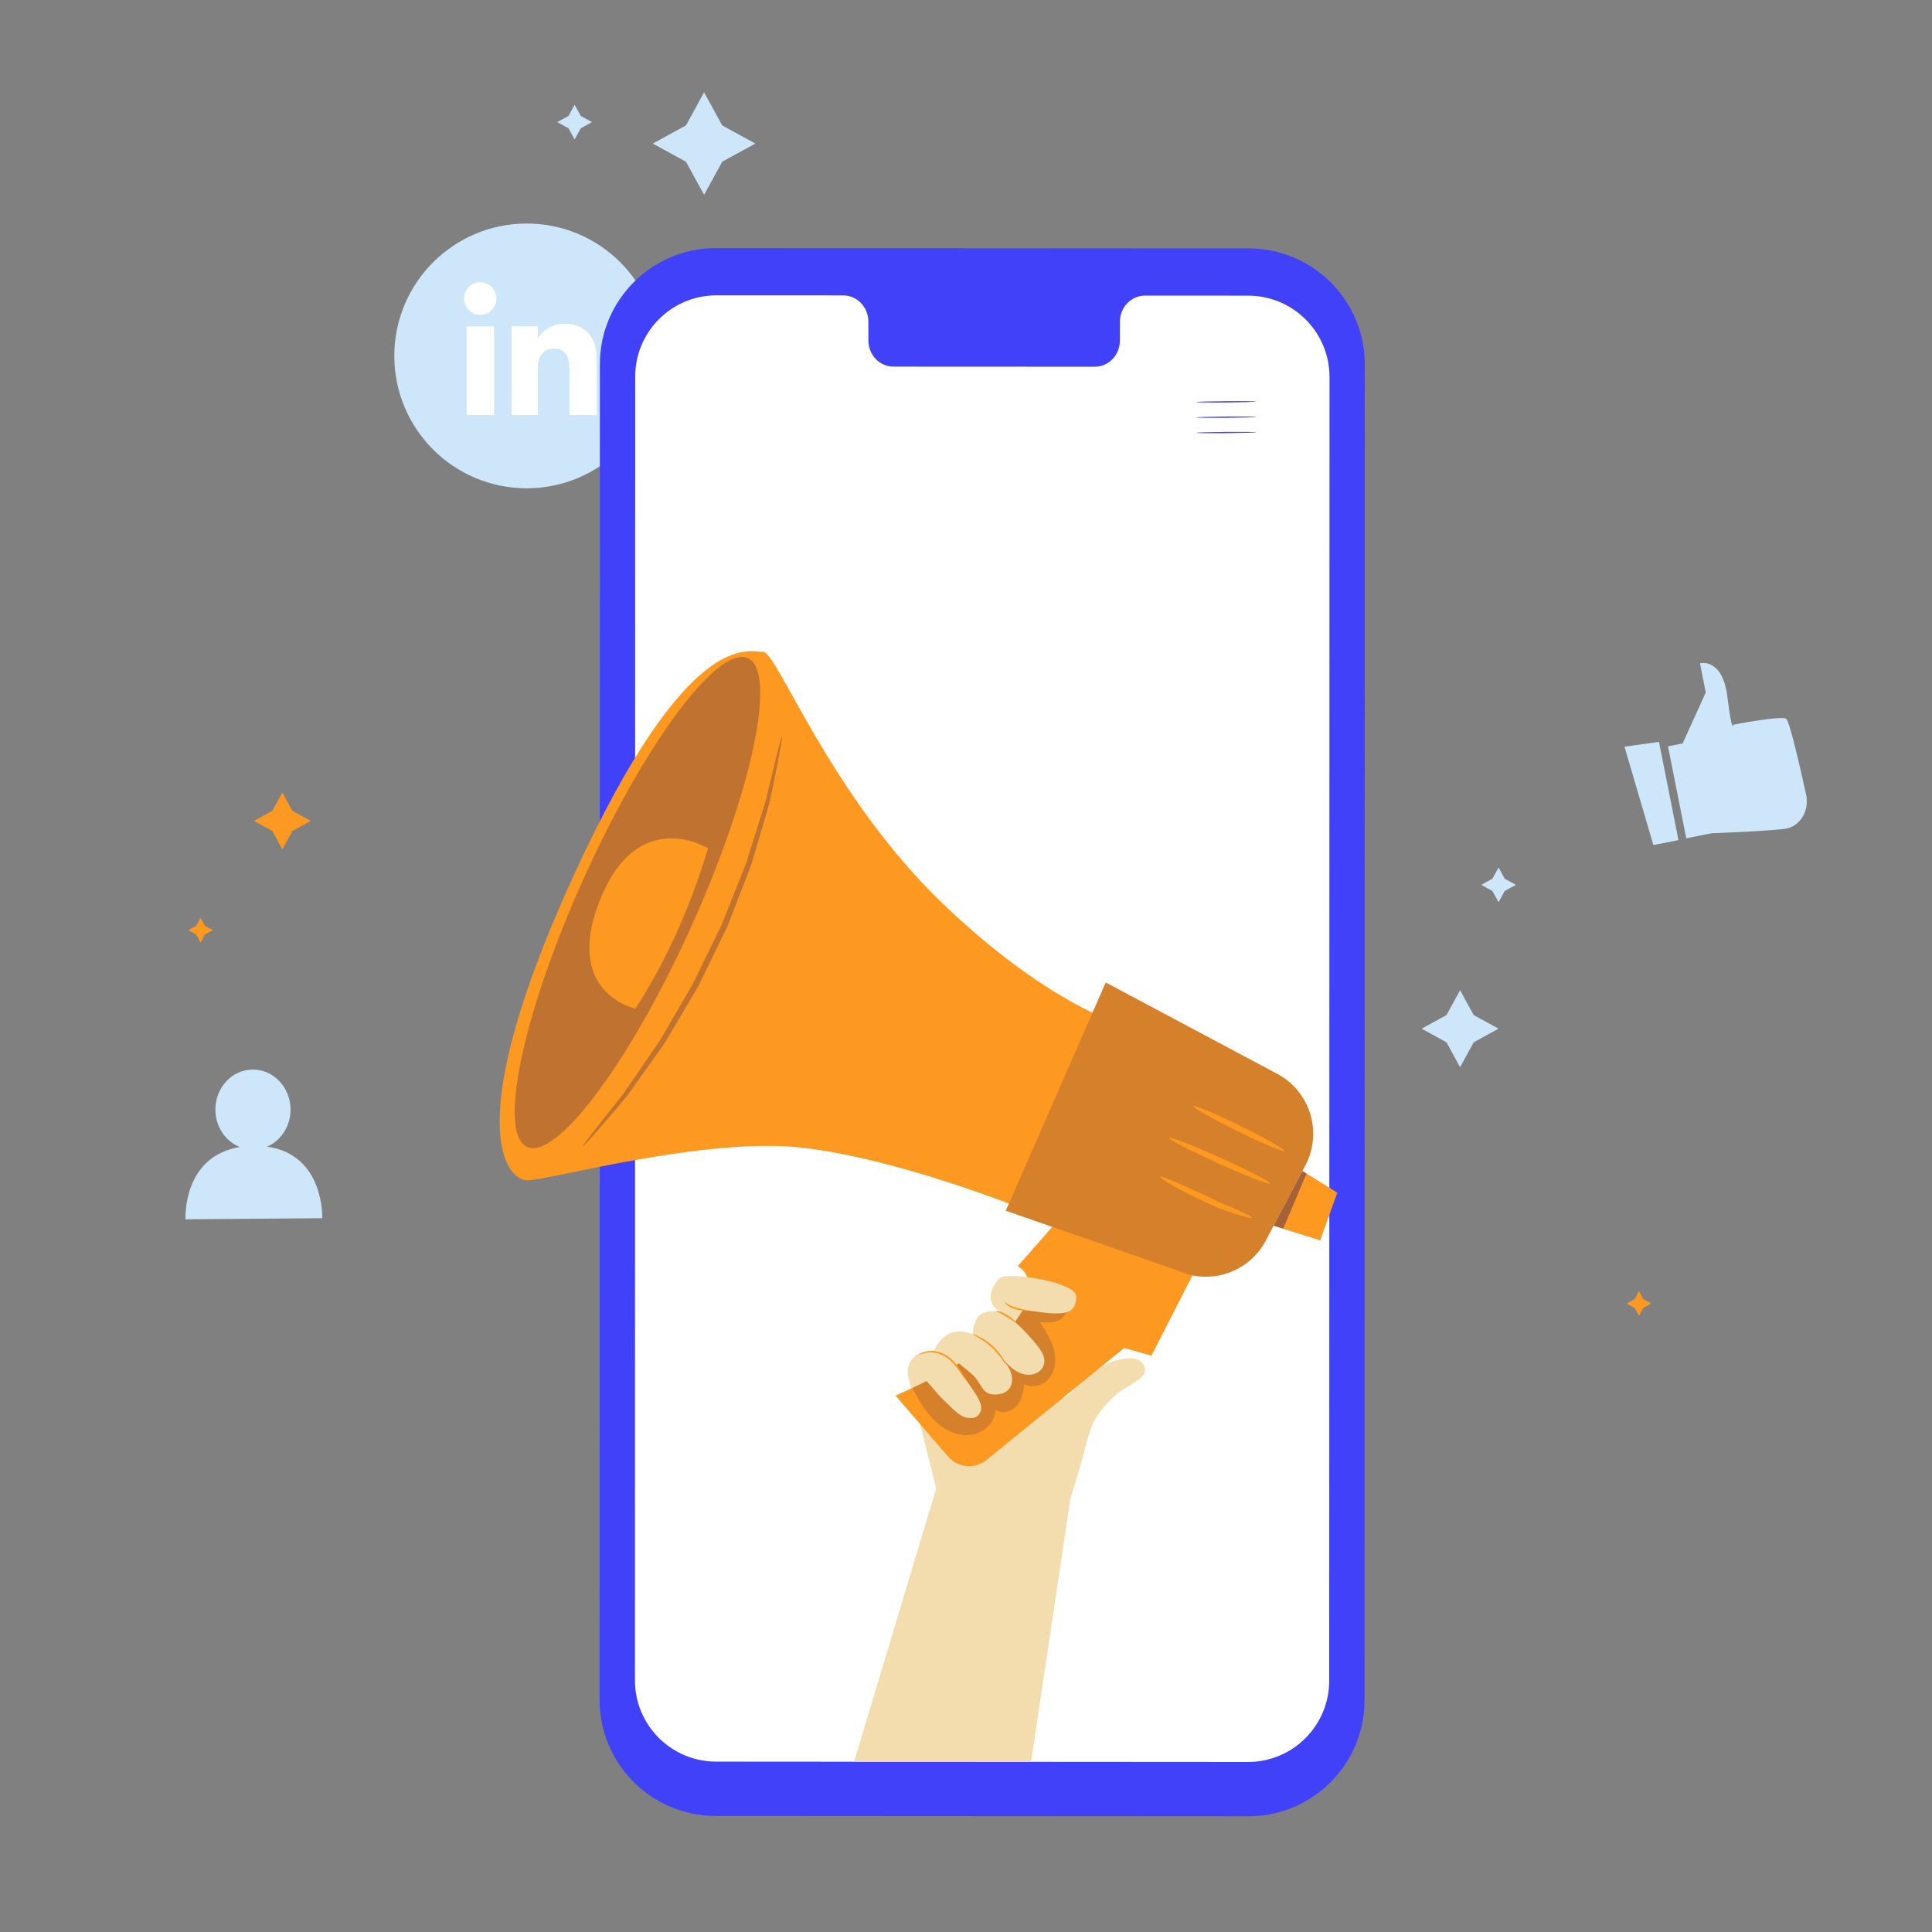 <svg width="60" height="60" viewBox="0 0 60 60" fill="none" xmlns="http://www.w3.org/2000/svg">
<rect x="0" y="0" width="60" height="60" fill="#808080" stroke="none"/>
<path d="M16.357 15.164C14.087 15.164 12.246 13.324 12.246 11.053C12.246 8.783 14.087 6.942 16.357 6.942C18.628 6.942 20.468 8.783 20.468 11.053C20.468 13.324 18.628 15.164 16.357 15.164Z" fill="#CDE6FA"/>
<path d="M15.343 10.136H14.492V12.886H15.343V10.136Z" fill="white"/>
<path d="M14.913 9.778C15.191 9.778 15.416 9.551 15.416 9.27C15.416 8.99 15.19 8.762 14.913 8.762C14.635 8.762 14.41 8.989 14.41 9.27C14.41 9.55 14.636 9.778 14.913 9.778Z" fill="white"/>
<path d="M16.703 11.443C16.703 11.057 16.881 10.826 17.222 10.826C17.535 10.826 17.685 11.047 17.685 11.443C17.685 11.839 17.685 12.886 17.685 12.886H18.532C18.532 12.886 18.532 11.881 18.532 11.146C18.532 10.409 18.115 10.054 17.533 10.054C16.95 10.054 16.705 10.507 16.705 10.507V10.136H15.889V12.886H16.705C16.703 12.886 16.703 11.867 16.703 11.443Z" fill="white"/>
<path d="M21.866 2.867L22.429 3.895L23.458 4.459L22.429 5.022L21.866 6.05L21.303 5.022L20.273 4.459L21.303 3.895L21.866 2.867Z" fill="#CDE6FA"/>
<path d="M45.344 30.752L45.767 31.525L46.538 31.946L45.767 32.369L45.344 33.142L44.922 32.369L44.15 31.946L44.922 31.525L45.344 30.752Z" fill="#CDE6FA"/>
<path d="M46.539 26.941L46.73 27.289L47.078 27.48L46.73 27.671L46.539 28.019L46.348 27.671L46 27.48L46.348 27.289L46.539 26.941Z" fill="#CDE6FA"/>
<path d="M17.845 3.253L18.036 3.601L18.384 3.792L18.036 3.983L17.845 4.331L17.656 3.983L17.307 3.792L17.656 3.601L17.845 3.253Z" fill="#CDE6FA"/>
<path d="M8.295 35.611C8.725 35.424 9.026 34.975 9.023 34.451C9.017 33.763 8.489 33.21 7.844 33.216C7.2 33.221 6.683 33.784 6.689 34.47C6.693 34.999 7.009 35.447 7.447 35.622C5.654 35.916 5.761 37.867 5.761 37.867L10.008 37.832C10.008 37.831 10.08 35.857 8.295 35.611Z" fill="#CDE6FA"/>
<path d="M51.801 23.178L52.256 23.088L52.974 21.506L52.794 20.598C52.794 20.598 53.489 20.416 53.643 21.622C53.796 22.828 53.825 22.507 53.825 22.507C53.825 22.507 55.32 22.217 55.47 22.322C55.58 22.399 55.914 23.874 56.09 24.676C56.177 25.079 56.004 25.505 55.647 25.675C55.596 25.699 55.544 25.718 55.491 25.729C55.119 25.804 53.154 25.878 53.154 25.878L52.368 26.034L51.801 23.178Z" fill="#CDE6FA"/>
<path d="M50.449 23.188L51.347 26.244L52.126 26.089L51.521 23.04L50.449 23.188Z" fill="#CDE6FA"/>
<path d="M38.77 56.406L22.224 56.396C20.234 56.395 18.621 54.781 18.621 52.792L18.63 11.309C18.63 9.318 20.245 7.704 22.235 7.705L38.782 7.715C40.772 7.716 42.385 9.33 42.385 11.32L42.376 52.802C42.376 54.793 40.761 56.407 38.77 56.406Z" fill="#4141F9"/>
<path d="M38.765 9.182L35.558 9.18C35.128 9.18 34.779 9.545 34.779 9.994V10.576C34.779 11.026 34.43 11.389 34 11.389L27.747 11.386C27.317 11.386 26.968 11.021 26.968 10.571V9.989C26.968 9.539 26.619 9.174 26.189 9.174L25.061 9.173L22.253 9.172C20.859 9.17 19.727 10.301 19.727 11.695L19.719 52.184C19.719 53.579 20.848 54.708 22.241 54.709L38.754 54.72C40.149 54.721 41.279 53.591 41.28 52.196L41.289 11.706C41.288 10.313 40.158 9.182 38.765 9.182Z" fill="white"/>
<path d="M39.006 12.472C39.006 12.482 38.589 12.494 38.075 12.499C37.56 12.504 37.143 12.498 37.143 12.487C37.143 12.476 37.559 12.464 38.074 12.46C38.589 12.455 39.006 12.461 39.006 12.472Z" fill="#4141F9"/>
<path d="M39.01 12.948C39.01 12.959 38.593 12.971 38.079 12.976C37.564 12.98 37.147 12.974 37.147 12.964C37.147 12.953 37.563 12.941 38.078 12.936C38.593 12.932 39.01 12.937 39.01 12.948Z" fill="#4141F9"/>
<path d="M39.014 13.424C39.014 13.435 38.596 13.447 38.083 13.452C37.568 13.457 37.15 13.451 37.15 13.44C37.15 13.429 37.568 13.417 38.082 13.412C38.596 13.409 39.014 13.414 39.014 13.424Z" fill="#4141F9"/>
<path d="M33.238 46.565L33.605 45.333C33.669 45.066 33.754 44.751 33.868 44.391C33.971 44.068 34.235 43.728 34.475 43.483C34.849 43.103 35.027 43.1 35.279 42.898C35.302 42.883 35.328 42.863 35.35 42.85C35.401 42.822 35.44 42.785 35.472 42.745C35.688 42.511 35.48 42.148 35.04 42.182C34.708 42.208 34.169 42.303 33.289 43.21C33.278 43.223 33.266 43.235 33.256 43.249C32.795 43.849 32.362 42.138 32.283 41.5C32.232 41.087 31.785 40.833 31.38 40.982L29.24 41.983C29.063 41.921 28.853 41.931 28.615 42.004C28.3 42.12 28.125 42.444 28.207 42.759L29.075 46.225L26.525 54.709H32.022L33.238 46.565Z" fill="#F3DDAE"/>
<path d="M37.459 38.771L35.76 42.1L34.911 41.864L30.64 45.338C30.276 45.633 29.744 45.587 29.438 45.231L27.812 43.341C27.812 43.341 31.091 41.929 31.697 40.761C32.303 39.592 31.602 39.327 31.602 39.327L33.145 37.574L37.459 38.771Z" fill="#FD9921"/>
<path d="M35.257 31.971C35.257 31.971 32.77 31.42 29.27 28.055C25.77 24.69 24.126 20.221 23.697 20.242C23.269 20.264 21.398 19.396 17.841 27.134C14.284 34.873 15.685 36.67 16.393 36.656C17.101 36.641 21.908 35.301 24.91 35.642C27.912 35.983 31.771 37.549 31.771 37.549L35.257 31.971Z" fill="#FD9921"/>
<path d="M40.54 36.188L39.692 37.801L39.312 38.524C38.79 39.515 37.584 39.924 36.567 39.456L31.236 37.599L34.34 30.512L39.666 33.349C40.689 33.895 41.079 35.164 40.54 36.188Z" fill="#FD9921"/>
<g opacity="0.4">
<path opacity="0.4" d="M40.54 36.188L39.692 37.801L39.312 38.524C38.79 39.515 37.584 39.924 36.567 39.456L31.236 37.599L34.34 30.512L39.666 33.349C40.689 33.895 41.079 35.164 40.54 36.188Z" fill="#09005D"/>
</g>
<path d="M18.13 27.275C16.237 31.467 15.448 35.203 16.369 35.618C17.29 36.035 19.572 32.974 21.465 28.782C23.358 24.59 24.146 20.855 23.225 20.438C22.304 20.023 20.023 23.083 18.13 27.275Z" fill="#FD9921"/>
<g opacity="0.5">
<path opacity="0.5" d="M18.13 27.275C16.237 31.467 15.448 35.203 16.369 35.618C17.29 36.035 19.572 32.974 21.465 28.782C23.358 24.59 24.146 20.855 23.225 20.438C22.304 20.023 20.023 23.083 18.13 27.275Z" fill="#09005D"/>
</g>
<path d="M40.998 38.52L39.553 38.066L40.447 36.366L41.531 37.04L40.998 38.52Z" fill="#FD9921"/>
<g opacity="0.6">
<path opacity="0.6" d="M40.447 36.366L39.553 38.066L39.85 38.159L40.576 36.446L40.447 36.366Z" fill="#09005D"/>
</g>
<path d="M39.452 36.758C39.431 36.805 38.71 36.525 37.842 36.132C36.972 35.74 36.286 35.384 36.307 35.337C36.328 35.29 37.049 35.57 37.917 35.962C38.786 36.355 39.472 36.712 39.452 36.758Z" fill="#FD9921"/>
<path d="M39.895 35.746C39.872 35.793 39.219 35.517 38.437 35.132C37.655 34.746 37.038 34.397 37.061 34.35C37.084 34.305 37.736 34.579 38.519 34.965C39.301 35.35 39.918 35.699 39.895 35.746Z" fill="#FD9921"/>
<path d="M38.891 37.82C38.883 37.845 38.712 37.806 38.438 37.721C38.301 37.678 38.14 37.625 37.959 37.563C37.781 37.499 37.597 37.405 37.398 37.316C36.607 36.949 36.004 36.589 36.024 36.547C36.048 36.496 36.692 36.784 37.475 37.147C37.672 37.236 37.854 37.334 38.026 37.406C38.198 37.475 38.353 37.54 38.481 37.597C38.74 37.712 38.898 37.795 38.891 37.82Z" fill="#FD9921"/>
<path d="M21.988 26.344C21.988 26.344 19.827 25.003 18.643 27.924C17.461 30.844 19.735 31.324 19.735 31.324C20.667 29.881 21.422 28.226 21.988 26.344Z" fill="#FD9921"/>
<g opacity="0.5">
<path opacity="0.5" d="M24.286 22.862C24.298 22.864 24.268 23.063 24.201 23.421C24.133 23.777 24.036 24.295 23.897 24.931C23.806 25.244 23.706 25.586 23.599 25.953C23.545 26.136 23.489 26.327 23.431 26.522C23.402 26.619 23.373 26.719 23.343 26.819C23.311 26.919 23.268 27.017 23.231 27.118C23.076 27.52 22.912 27.941 22.743 28.378C22.701 28.486 22.658 28.597 22.615 28.708C22.572 28.82 22.513 28.924 22.462 29.034C22.357 29.252 22.25 29.474 22.141 29.696C22.032 29.92 21.925 30.141 21.819 30.358C21.764 30.466 21.718 30.578 21.656 30.68C21.595 30.782 21.536 30.884 21.476 30.985C21.238 31.388 21.007 31.778 20.787 32.149C20.731 32.241 20.68 32.334 20.621 32.421C20.56 32.507 20.501 32.592 20.442 32.675C20.324 32.842 20.209 33.004 20.098 33.16C19.875 33.471 19.668 33.762 19.479 34.027C19.065 34.528 18.719 34.923 18.481 35.197C18.241 35.47 18.104 35.617 18.094 35.609C18.084 35.601 18.203 35.438 18.425 35.151C18.656 34.859 18.979 34.448 19.377 33.944C19.559 33.676 19.759 33.384 19.974 33.07C20.082 32.913 20.192 32.751 20.307 32.584C20.364 32.501 20.424 32.416 20.483 32.33C20.54 32.243 20.589 32.149 20.643 32.058C20.859 31.688 21.084 31.299 21.318 30.897C21.377 30.797 21.436 30.695 21.495 30.593C21.556 30.491 21.6 30.38 21.655 30.272C21.76 30.056 21.867 29.836 21.974 29.614C22.082 29.393 22.189 29.173 22.295 28.958C22.345 28.849 22.404 28.744 22.447 28.634C22.49 28.525 22.534 28.415 22.576 28.307C22.748 27.875 22.913 27.457 23.072 27.06C23.11 26.96 23.154 26.863 23.187 26.764C23.218 26.665 23.248 26.566 23.278 26.47C23.338 26.276 23.397 26.089 23.454 25.907C23.568 25.545 23.675 25.207 23.772 24.897C23.922 24.275 24.044 23.767 24.132 23.405C24.219 23.054 24.273 22.86 24.286 22.862Z" fill="#09005D"/>
</g>
<g opacity="0.4">
<path opacity="0.4" d="M28.332 43.11C28.529 43.468 28.731 43.831 29.022 44.117C29.314 44.403 29.714 44.606 30.121 44.565C30.527 44.524 30.913 44.187 30.917 43.778C31.112 43.925 31.411 43.845 31.573 43.661C31.735 43.478 31.787 43.224 31.806 42.981C32.071 43.137 32.44 43.013 32.616 42.761C32.793 42.509 32.804 42.171 32.719 41.874C32.633 41.579 32.462 41.317 32.293 41.059C32.497 41.075 32.714 41.09 32.896 40.997C33.078 40.905 33.202 40.663 33.095 40.488C33.033 40.386 32.913 40.335 32.797 40.298C32.477 40.198 32.254 40.118 31.92 40.157C31.842 40.158 32.054 41.035 29.964 42.235C28.732 42.947 28.332 43.11 28.332 43.11Z" fill="#09005D"/>
</g>
<path d="M28.469 42.554C28.805 42.877 29.035 43.235 29.389 43.56C29.549 43.708 29.798 43.988 30.014 44.025C30.229 44.063 30.367 44.034 30.452 43.833C30.521 43.67 30.397 43.447 30.312 43.313C30.087 42.96 29.872 42.685 29.704 42.41C29.625 42.282 29.727 42.255 29.764 42.315C29.925 42.483 30.168 42.629 30.313 42.811C30.512 43.062 30.548 43.393 31.067 43.289C31.136 43.275 31.205 43.251 31.26 43.209C31.456 43.059 31.464 42.799 31.381 42.59C31.317 42.427 31.203 42.288 31.092 42.152C31.314 42.402 31.555 42.665 31.906 42.694C32.111 42.711 32.317 42.615 32.4 42.428C32.503 42.191 32.354 41.962 32.205 41.778C31.94 41.451 31.643 41.148 31.321 40.876C31.201 40.774 31.049 40.717 30.891 40.716C30.709 40.715 30.481 40.749 30.369 40.908C30.165 41.195 30.228 41.45 30.228 41.45C30.228 41.45 29.771 41.219 29.404 41.46C29.038 41.702 28.946 42.118 28.946 42.118L28.469 42.554Z" fill="#F3DDAE"/>
<path d="M30.897 40.614C30.756 40.473 30.723 40.212 30.833 39.997C30.911 39.845 31.008 39.697 31.108 39.663C31.542 39.517 33.439 39.845 33.422 40.266C33.404 40.698 33.267 40.889 32.237 40.74C32.056 40.714 31.772 40.678 31.772 40.678L31.523 41.051L30.897 40.614Z" fill="#F3DDAE"/>
<path d="M31.237 42.378C31.221 42.387 31.077 42.093 30.783 41.829C30.491 41.561 30.184 41.446 30.192 41.431C30.194 41.425 30.273 41.445 30.392 41.501C30.512 41.557 30.669 41.654 30.819 41.789C30.969 41.925 31.081 42.072 31.147 42.186C31.215 42.298 31.243 42.375 31.237 42.378Z" fill="#FD9921"/>
<path d="M31.555 41.084C31.546 41.093 31.421 40.99 31.25 40.886C31.165 40.834 31.086 40.789 31.027 40.764C30.968 40.736 30.93 40.728 30.93 40.72C30.93 40.713 30.974 40.708 31.041 40.727C31.107 40.746 31.191 40.786 31.279 40.84C31.454 40.947 31.569 41.072 31.555 41.084Z" fill="#FD9921"/>
<path d="M31.874 40.692C31.873 40.704 31.707 40.709 31.508 40.651C31.41 40.621 31.326 40.573 31.274 40.529C31.222 40.484 31.201 40.447 31.206 40.443C31.216 40.433 31.333 40.545 31.524 40.599C31.712 40.654 31.876 40.675 31.874 40.692Z" fill="#FD9921"/>
<path d="M30.03 42.899C30.024 42.903 29.956 42.818 29.857 42.674C29.756 42.534 29.626 42.325 29.415 42.171C29.203 42.016 28.955 41.98 28.788 42.005C28.618 42.029 28.529 42.099 28.524 42.089C28.521 42.087 28.541 42.067 28.584 42.041C28.626 42.014 28.694 41.985 28.782 41.968C28.956 41.931 29.222 41.965 29.447 42.127C29.671 42.291 29.796 42.508 29.89 42.654C29.98 42.802 30.036 42.895 30.03 42.899Z" fill="#FD9921"/>
<path d="M6.229 28.504L6.364 28.752L6.612 28.888L6.364 29.023L6.229 29.27L6.093 29.023L5.846 28.888L6.093 28.752L6.229 28.504Z" fill="#FD9921"/>
<path d="M50.9 40.099L51.036 40.348L51.283 40.483L51.036 40.619L50.9 40.866L50.765 40.619L50.518 40.483L50.765 40.348L50.9 40.099Z" fill="#FD9921"/>
<path d="M8.768 24.612L9.08 25.182L9.651 25.494L9.08 25.807L8.768 26.377L8.456 25.807L7.885 25.494L8.456 25.182L8.768 24.612Z" fill="#FD9921"/>
</svg>

